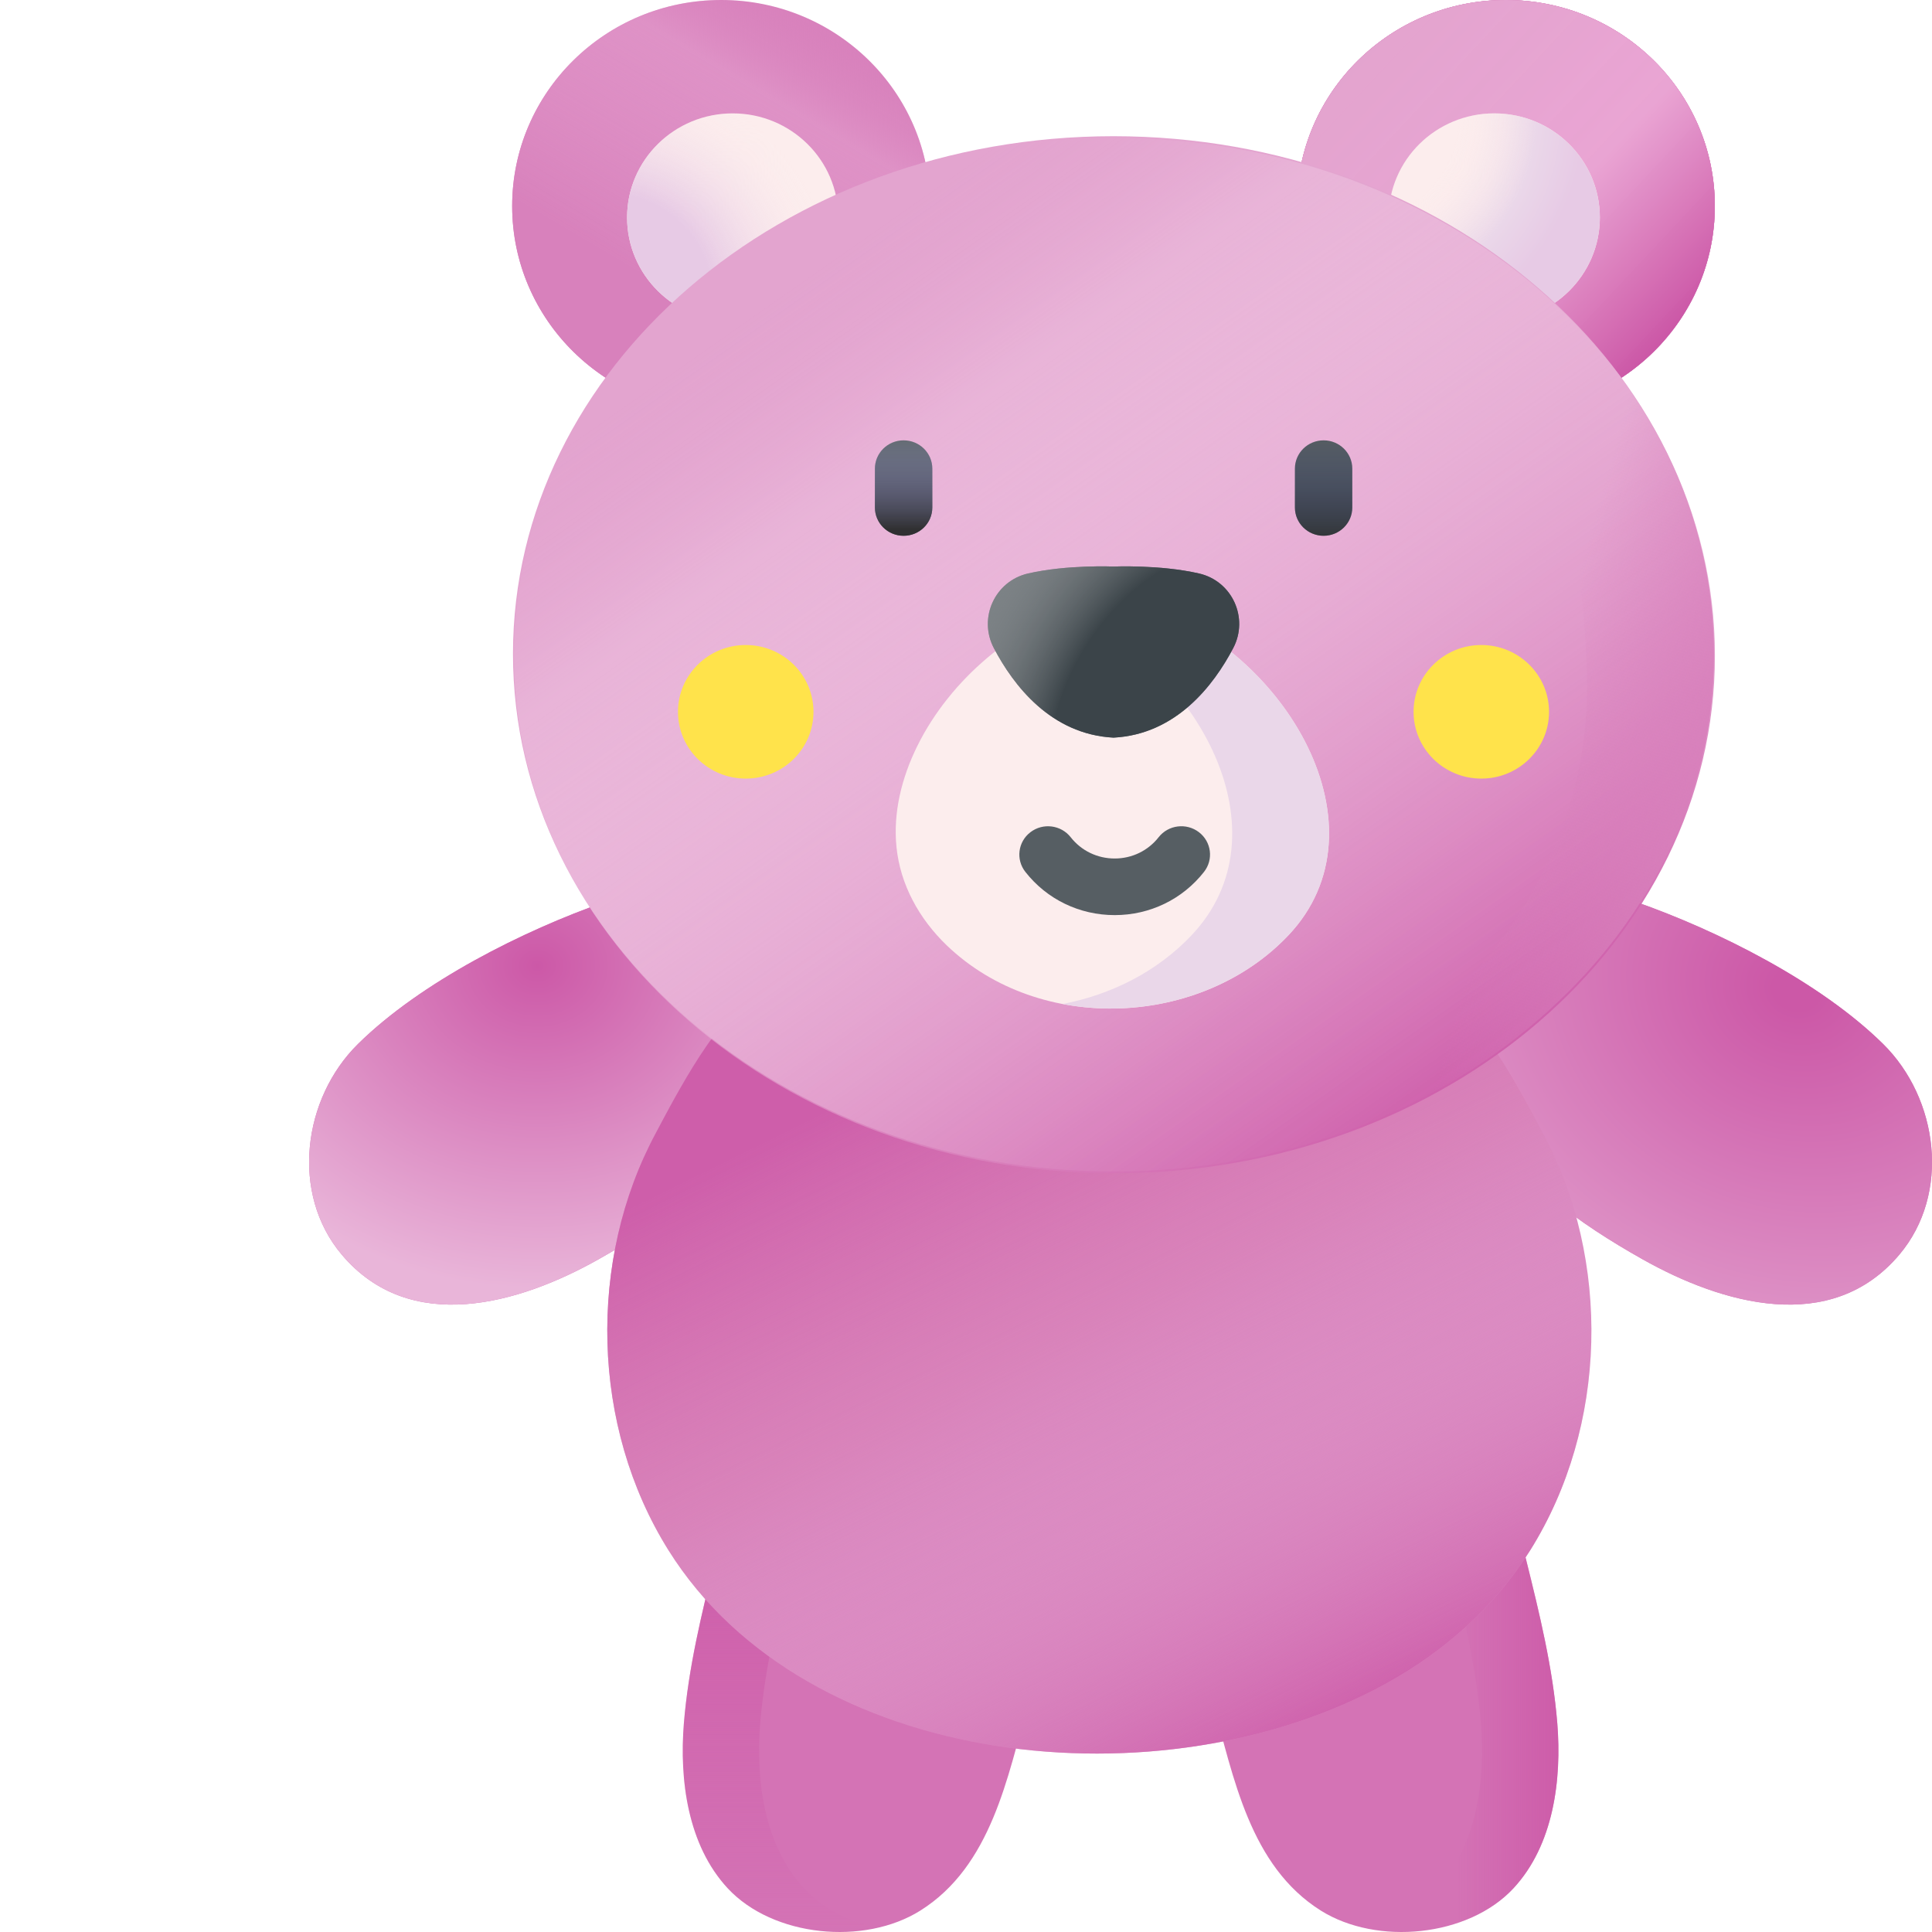<svg width="50" height="50" viewBox="0 0 50 50" fill="none" xmlns="http://www.w3.org/2000/svg">
<path d="M38.368 36.534C38.81 37.79 39.177 39.077 39.497 40.368C39.843 41.761 40.187 43.166 40.303 44.599C40.42 46.054 40.209 47.748 39.168 48.87C37.995 50.131 35.635 50.357 34.183 49.446C32.347 48.293 31.925 45.993 31.391 44.078C30.87 42.209 30.591 40.283 30.354 38.361L38.368 36.534Z" fill="#D473B5"/>
<path d="M39.167 48.869C38.261 49.843 36.648 50.2 35.291 49.892C36.027 49.731 36.709 49.387 37.191 48.869C38.232 47.749 38.444 46.054 38.326 44.6C38.209 43.167 37.866 41.761 37.52 40.369C37.236 39.22 36.914 38.075 36.535 36.953L38.367 36.535C38.809 37.79 39.176 39.077 39.496 40.369C39.841 41.761 40.185 43.167 40.302 44.6C40.419 46.054 40.208 47.749 39.167 48.869Z" fill="url(#paint0_linear)"/>
<path d="M19.633 36.534C19.191 37.79 18.825 39.077 18.504 40.368C18.159 41.761 17.815 43.166 17.699 44.599C17.581 46.054 17.792 47.748 18.834 48.87C20.006 50.131 22.367 50.357 23.818 49.446C25.654 48.293 26.077 45.993 26.61 44.078C27.131 42.209 27.41 40.283 27.648 38.361L19.633 36.534Z" fill="#D473B5"/>
<path d="M18.834 48.869C19.74 49.843 21.353 50.2 22.709 49.892C21.973 49.731 21.291 49.387 20.809 48.869C19.768 47.749 19.557 46.054 19.674 44.6C19.791 43.167 20.135 41.761 20.48 40.369C20.765 39.22 21.087 38.075 21.465 36.953L19.634 36.535C19.192 37.79 18.825 39.077 18.504 40.369C18.159 41.761 17.815 43.167 17.699 44.6C17.581 46.054 17.793 47.749 18.834 48.869Z" fill="url(#paint1_linear)"/>
<path d="M42.315 23.333C44.468 24.085 47.108 25.416 48.732 27.015C50.171 28.433 50.484 30.895 49.157 32.468C47.385 34.571 44.553 33.741 42.513 32.592C41.678 32.122 40.897 31.625 40.149 31.011C39.83 30.749 37.247 28.506 37.509 28.139C37.51 28.138 41.218 22.951 41.218 22.951C41.218 22.951 42.313 23.333 42.315 23.333Z" fill="#D473B5"/>
<path d="M42.315 23.333C44.468 24.085 47.108 25.416 48.732 27.015C50.171 28.433 50.484 30.895 49.157 32.468C47.385 34.571 44.553 33.741 42.513 32.592C41.678 32.122 40.897 31.625 40.149 31.011C39.83 30.749 37.247 28.506 37.509 28.139C37.51 28.138 41.218 22.951 41.218 22.951C41.218 22.951 42.313 23.333 42.315 23.333Z" fill="url(#paint2_radial)"/>
<path d="M15.685 23.333C13.532 24.085 10.892 25.416 9.268 27.015C7.829 28.433 7.516 30.895 8.843 32.468C10.615 34.571 13.447 33.741 15.487 32.592C16.323 32.122 17.103 31.625 17.851 31.011C18.17 30.749 20.754 28.506 20.491 28.139C20.49 28.138 16.782 22.951 16.782 22.951C16.782 22.951 15.687 23.333 15.685 23.333Z" fill="#D473B5"/>
<path d="M15.685 23.333C13.532 24.085 10.892 25.416 9.268 27.015C7.829 28.433 7.516 30.895 8.843 32.468C10.615 34.571 13.447 33.741 15.487 32.592C16.323 32.122 17.103 31.625 17.851 31.011C18.17 30.749 20.754 28.506 20.491 28.139C20.49 28.138 16.782 22.951 16.782 22.951C16.782 22.951 15.687 23.333 15.685 23.333Z" fill="url(#paint3_radial)"/>
<path d="M39.925 29.315C39.704 28.906 38.322 26.19 37.699 26.19C37.692 26.19 30.929 26.19 28.776 26.19C28.776 26.19 28.533 26.19 28.125 26.19C25.972 26.19 19.209 26.19 19.203 26.19C18.579 26.19 17.197 28.906 16.977 29.315C15.202 32.607 15.294 36.916 17.299 40.119C20.87 45.824 30.09 46.754 35.866 43.574C37.404 42.728 38.706 41.552 39.602 40.12C41.608 36.918 41.7 32.607 39.925 29.315Z" fill="#DB8BC2"/>
<path d="M39.925 29.315C39.704 28.906 38.322 26.19 37.699 26.19C37.692 26.19 30.929 26.19 28.776 26.19C28.776 26.19 28.533 26.19 28.125 26.19C25.972 26.19 19.209 26.19 19.203 26.19C18.579 26.19 17.197 28.906 16.977 29.315C15.202 32.607 15.294 36.916 17.299 40.119C20.87 45.824 30.09 46.754 35.866 43.574C37.404 42.728 38.706 41.552 39.602 40.12C41.608 36.918 41.7 32.607 39.925 29.315Z" fill="url(#paint4_linear)"/>
<path d="M44.38 5.333C44.38 8.278 41.959 10.665 38.971 10.665C35.984 10.665 33.563 8.278 33.563 5.333C33.563 2.388 35.984 0 38.971 0C41.959 0 44.38 2.388 44.38 5.333Z" fill="#D881BC"/>
<path d="M44.38 5.333C44.38 8.278 41.959 10.665 38.971 10.665C35.984 10.665 33.563 8.278 33.563 5.333C33.563 2.388 35.984 0 38.971 0C41.959 0 44.38 2.388 44.38 5.333Z" fill="#D881BC"/>
<path d="M44.38 5.333C44.38 8.278 41.959 10.665 38.971 10.665C35.984 10.665 33.563 8.278 33.563 5.333C33.563 2.388 35.984 0 38.971 0C41.959 0 44.38 2.388 44.38 5.333Z" fill="#D881BC"/>
<path d="M44.38 5.333C44.38 8.278 41.959 10.665 38.971 10.665C35.984 10.665 33.563 8.278 33.563 5.333C33.563 2.388 35.984 0 38.971 0C41.959 0 44.38 2.388 44.38 5.333Z" fill="url(#paint5_linear)"/>
<path d="M41.404 5.629C41.404 7.117 40.18 8.324 38.67 8.324C37.16 8.324 35.937 7.117 35.937 5.629C35.937 4.141 37.16 2.934 38.67 2.934C40.18 2.934 41.404 4.141 41.404 5.629Z" fill="#FCEDED"/>
<path d="M41.404 5.629C41.404 7.117 40.18 8.324 38.67 8.324C37.16 8.324 35.937 7.117 35.937 5.629C35.937 4.141 37.16 2.934 38.67 2.934C40.18 2.934 41.404 4.141 41.404 5.629Z" fill="url(#paint6_radial)"/>
<path d="M24.072 5.333C24.072 8.278 21.651 10.665 18.664 10.665C15.677 10.665 13.255 8.278 13.255 5.333C13.255 2.388 15.677 0 18.664 0C21.651 0 24.072 2.388 24.072 5.333Z" fill="#D881BC"/>
<path d="M24.072 5.333C24.072 8.278 21.651 10.665 18.664 10.665C15.677 10.665 13.255 8.278 13.255 5.333C13.255 2.388 15.677 0 18.664 0C21.651 0 24.072 2.388 24.072 5.333Z" fill="url(#paint7_linear)"/>
<path d="M21.695 5.629C21.695 7.117 20.471 8.324 18.962 8.324C17.453 8.324 16.229 7.117 16.229 5.629C16.229 4.141 17.453 2.934 18.962 2.934C20.471 2.934 21.695 4.141 21.695 5.629Z" fill="#FCEDED"/>
<path d="M21.695 5.629C21.695 7.117 20.471 8.324 18.962 8.324C17.453 8.324 16.229 7.117 16.229 5.629C16.229 4.141 17.453 2.934 18.962 2.934C20.471 2.934 21.695 4.141 21.695 5.629Z" fill="url(#paint8_radial)"/>
<path d="M44.356 16.921C44.356 9.523 37.399 3.525 28.816 3.525C20.233 3.525 13.276 9.523 13.276 16.921C13.276 24.32 20.233 30.318 28.816 30.318C37.399 30.318 44.356 24.32 44.356 16.921Z" fill="#E3A4CF"/>
<path d="M44.382 16.968C44.382 9.569 37.425 3.571 28.842 3.571C20.259 3.571 13.301 9.569 13.301 16.968C13.301 24.367 20.259 30.364 28.842 30.364C37.425 30.364 44.382 24.367 44.382 16.968Z" fill="url(#paint9_linear)"/>
<path d="M44.357 16.921C44.357 24.32 37.4 30.319 28.817 30.319C26.437 30.319 24.182 29.858 22.166 29.033C23.721 29.483 25.387 29.728 27.119 29.728C35.702 29.728 41.07 23.81 41.07 17.857C41.07 12.511 39.026 6.369 33.77 4.22C39.924 6.003 44.357 11.015 44.357 16.921Z" fill="url(#paint10_linear)"/>
<path d="M29.557 15.601C29.118 15.457 28.64 15.45 28.197 15.581C26.266 16.153 24.589 17.593 23.743 19.3C23.338 20.119 23.108 21.029 23.202 21.93C23.3 22.889 23.782 23.775 24.505 24.469C26.919 26.783 31.093 26.585 33.345 24.203C35.957 21.44 33.32 16.834 29.557 15.601Z" fill="#FCEDED"/>
<path d="M33.347 24.203C31.875 25.759 29.584 26.383 27.498 25.983C28.76 25.743 29.95 25.144 30.839 24.203C33.328 21.572 31.052 17.267 27.578 15.798C27.781 15.716 27.988 15.643 28.199 15.581C28.642 15.45 29.119 15.457 29.558 15.601C33.322 16.835 35.958 21.441 33.347 24.203Z" fill="#EAD7E9"/>
<path d="M23.385 13.866C22.975 13.866 22.643 13.538 22.643 13.134V12.128C22.643 11.724 22.975 11.396 23.385 11.396C23.796 11.396 24.128 11.724 24.128 12.128V13.134C24.128 13.538 23.796 13.866 23.385 13.866Z" fill="#646C71"/>
<path d="M23.385 13.866C22.975 13.866 22.643 13.538 22.643 13.134V12.128C22.643 11.724 22.975 11.396 23.385 11.396C23.796 11.396 24.128 11.724 24.128 12.128V13.134C24.128 13.538 23.796 13.866 23.385 13.866Z" fill="url(#paint11_linear)"/>
<path d="M34.255 13.866C33.844 13.866 33.512 13.538 33.512 13.134V12.128C33.512 11.724 33.844 11.396 34.255 11.396C34.665 11.396 34.997 11.724 34.997 12.128V13.134C34.997 13.538 34.665 13.866 34.255 13.866Z" fill="#555C62"/>
<path d="M34.255 13.866C33.844 13.866 33.512 13.538 33.512 13.134V12.128C33.512 11.724 33.844 11.396 34.255 11.396C34.665 11.396 34.997 11.724 34.997 12.128V13.134C34.997 13.538 34.665 13.866 34.255 13.866Z" fill="url(#paint12_linear)"/>
<path d="M31.03 14.841C30.02 14.61 28.818 14.662 28.818 14.662C28.818 14.662 27.616 14.61 26.606 14.841C25.743 15.039 25.313 15.996 25.72 16.772C26.224 17.733 27.194 19.005 28.818 19.09C30.442 19.005 31.412 17.733 31.916 16.772C32.323 15.996 31.893 15.039 31.03 14.841Z" fill="#646C71"/>
<path d="M31.03 14.841C30.02 14.61 28.818 14.662 28.818 14.662C28.818 14.662 27.616 14.61 26.606 14.841C25.743 15.039 25.313 15.996 25.72 16.772C26.224 17.733 27.194 19.005 28.818 19.09C30.442 19.005 31.412 17.733 31.916 16.772C32.323 15.996 31.893 15.039 31.03 14.841Z" fill="url(#paint13_radial)"/>
<path d="M28.848 23.683C27.937 23.683 27.093 23.275 26.536 22.564C26.285 22.244 26.344 21.784 26.668 21.537C26.992 21.289 27.459 21.348 27.71 21.668C27.985 22.018 28.4 22.218 28.848 22.218C29.296 22.218 29.71 22.018 29.985 21.668C30.236 21.347 30.702 21.289 31.027 21.536C31.352 21.784 31.411 22.244 31.16 22.564C30.602 23.275 29.759 23.683 28.848 23.683Z" fill="#565E63"/>
<path d="M21.053 18.422C21.053 19.376 20.268 20.15 19.3 20.15C18.331 20.15 17.546 19.376 17.546 18.422C17.546 17.467 18.331 16.693 19.3 16.693C20.268 16.693 21.053 17.467 21.053 18.422Z" fill="#FFE34B"/>
<path d="M40.089 18.422C40.089 19.376 39.304 20.15 38.336 20.15C37.368 20.15 36.583 19.376 36.583 18.422C36.583 17.467 37.368 16.693 38.336 16.693C39.304 16.693 40.089 17.467 40.089 18.422Z" fill="#FFE34B"/>
<defs>
<linearGradient id="paint0_linear" x1="41.676" y1="43.452" x2="36.846" y2="43.452" gradientUnits="userSpaceOnUse">
<stop offset="0.182" stop-color="#CC58A7"/>
<stop offset="0.828" stop-color="#CC58A7" stop-opacity="0"/>
</linearGradient>
<linearGradient id="paint1_linear" x1="20.189" y1="36.535" x2="20.189" y2="50" gradientUnits="userSpaceOnUse">
<stop stop-color="#CC58A7"/>
<stop offset="1" stop-color="#CC58A7" stop-opacity="0"/>
</linearGradient>
<radialGradient id="paint2_radial" cx="0" cy="0" r="1" gradientUnits="userSpaceOnUse" gradientTransform="translate(46.504 25.595) rotate(109.543) scale(12.633 14.569)">
<stop offset="0.041" stop-color="#CC58A7"/>
<stop offset="1" stop-color="#E7B0D6"/>
</radialGradient>
<radialGradient id="paint3_radial" cx="0" cy="0" r="1" gradientUnits="userSpaceOnUse" gradientTransform="translate(13.905 25) rotate(90) scale(8.333 9.641)">
<stop stop-color="#CC58A7"/>
<stop offset="1" stop-color="#E9B5D9"/>
</radialGradient>
<linearGradient id="paint4_linear" x1="27.79" y1="25.595" x2="37.233" y2="44.749" gradientUnits="userSpaceOnUse">
<stop stop-color="#CE5EAA"/>
<stop offset="0.373" stop-color="#D678B0" stop-opacity="0.423"/>
<stop offset="0.577" stop-color="#DB8BC2" stop-opacity="0"/>
<stop offset="0.971" stop-color="#CC58A7"/>
</linearGradient>
<linearGradient id="paint5_linear" x1="42.88" y1="8.929" x2="35.134" y2="1.677" gradientUnits="userSpaceOnUse">
<stop stop-color="#CC58A7"/>
<stop offset="0.408" stop-color="#EAA5D4" stop-opacity="0.976"/>
<stop offset="1" stop-color="#E4A6D0" stop-opacity="0.94"/>
</linearGradient>
<radialGradient id="paint6_radial" cx="0" cy="0" r="1" gradientUnits="userSpaceOnUse" gradientTransform="translate(35.032 2.976) rotate(47.087) scale(9.753 9.765)">
<stop offset="0.278" stop-color="#FCEDED" stop-opacity="0"/>
<stop offset="0.486" stop-color="#EAD7E9"/>
<stop offset="0.612" stop-color="#E7CAE5"/>
</radialGradient>
<linearGradient id="paint7_linear" x1="16.32" y1="9.524" x2="21.642" y2="0.529" gradientUnits="userSpaceOnUse">
<stop offset="0.214" stop-color="#D881BC"/>
<stop offset="0.755" stop-color="#E39DCD" stop-opacity="0.589"/>
<stop offset="1" stop-color="#D881BC" stop-opacity="0"/>
</linearGradient>
<radialGradient id="paint8_radial" cx="0" cy="0" r="1" gradientUnits="userSpaceOnUse" gradientTransform="translate(15.714 7.738) rotate(-44.596) scale(5.935 5.934)">
<stop offset="0.179" stop-color="#E7CAE5"/>
<stop offset="0.46" stop-color="#E7CAE5"/>
<stop offset="1" stop-color="#FCEDED" stop-opacity="0"/>
</radialGradient>
<linearGradient id="paint9_linear" x1="21.753" y1="6.548" x2="37.749" y2="29.38" gradientUnits="userSpaceOnUse">
<stop stop-color="#E3A4CF" stop-opacity="0"/>
<stop offset="0.177" stop-color="#FFF3FB" stop-opacity="0.193"/>
<stop offset="1" stop-color="#CC58A7"/>
</linearGradient>
<linearGradient id="paint10_linear" x1="50.729" y1="21.429" x2="39.885" y2="18.374" gradientUnits="userSpaceOnUse">
<stop offset="0.532" stop-color="#D881BC"/>
<stop offset="1" stop-color="#D881BC" stop-opacity="0"/>
</linearGradient>
<linearGradient id="paint11_linear" x1="22.963" y1="13.69" x2="22.963" y2="11.309" gradientUnits="userSpaceOnUse">
<stop stop-color="#303032"/>
<stop offset="1" stop-color="#8B83D1" stop-opacity="0"/>
</linearGradient>
<linearGradient id="paint12_linear" x1="34.255" y1="11.396" x2="34.255" y2="13.866" gradientUnits="userSpaceOnUse">
<stop stop-color="#2B3894" stop-opacity="0"/>
<stop offset="1" stop-color="#0F0F0F" stop-opacity="0.49"/>
</linearGradient>
<radialGradient id="paint13_radial" cx="0" cy="0" r="1" gradientUnits="userSpaceOnUse" gradientTransform="translate(30.807 18.452) rotate(-148.517) scale(9.557 13.74)">
<stop offset="0.334" stop-color="#3B4449"/>
<stop offset="0.719" stop-color="#C8C8C8" stop-opacity="0.16"/>
<stop offset="0.912" stop-color="#D1D1D1" stop-opacity="0.02"/>
<stop offset="1" stop-color="#565D63"/>
</radialGradient>
</defs>
</svg>
